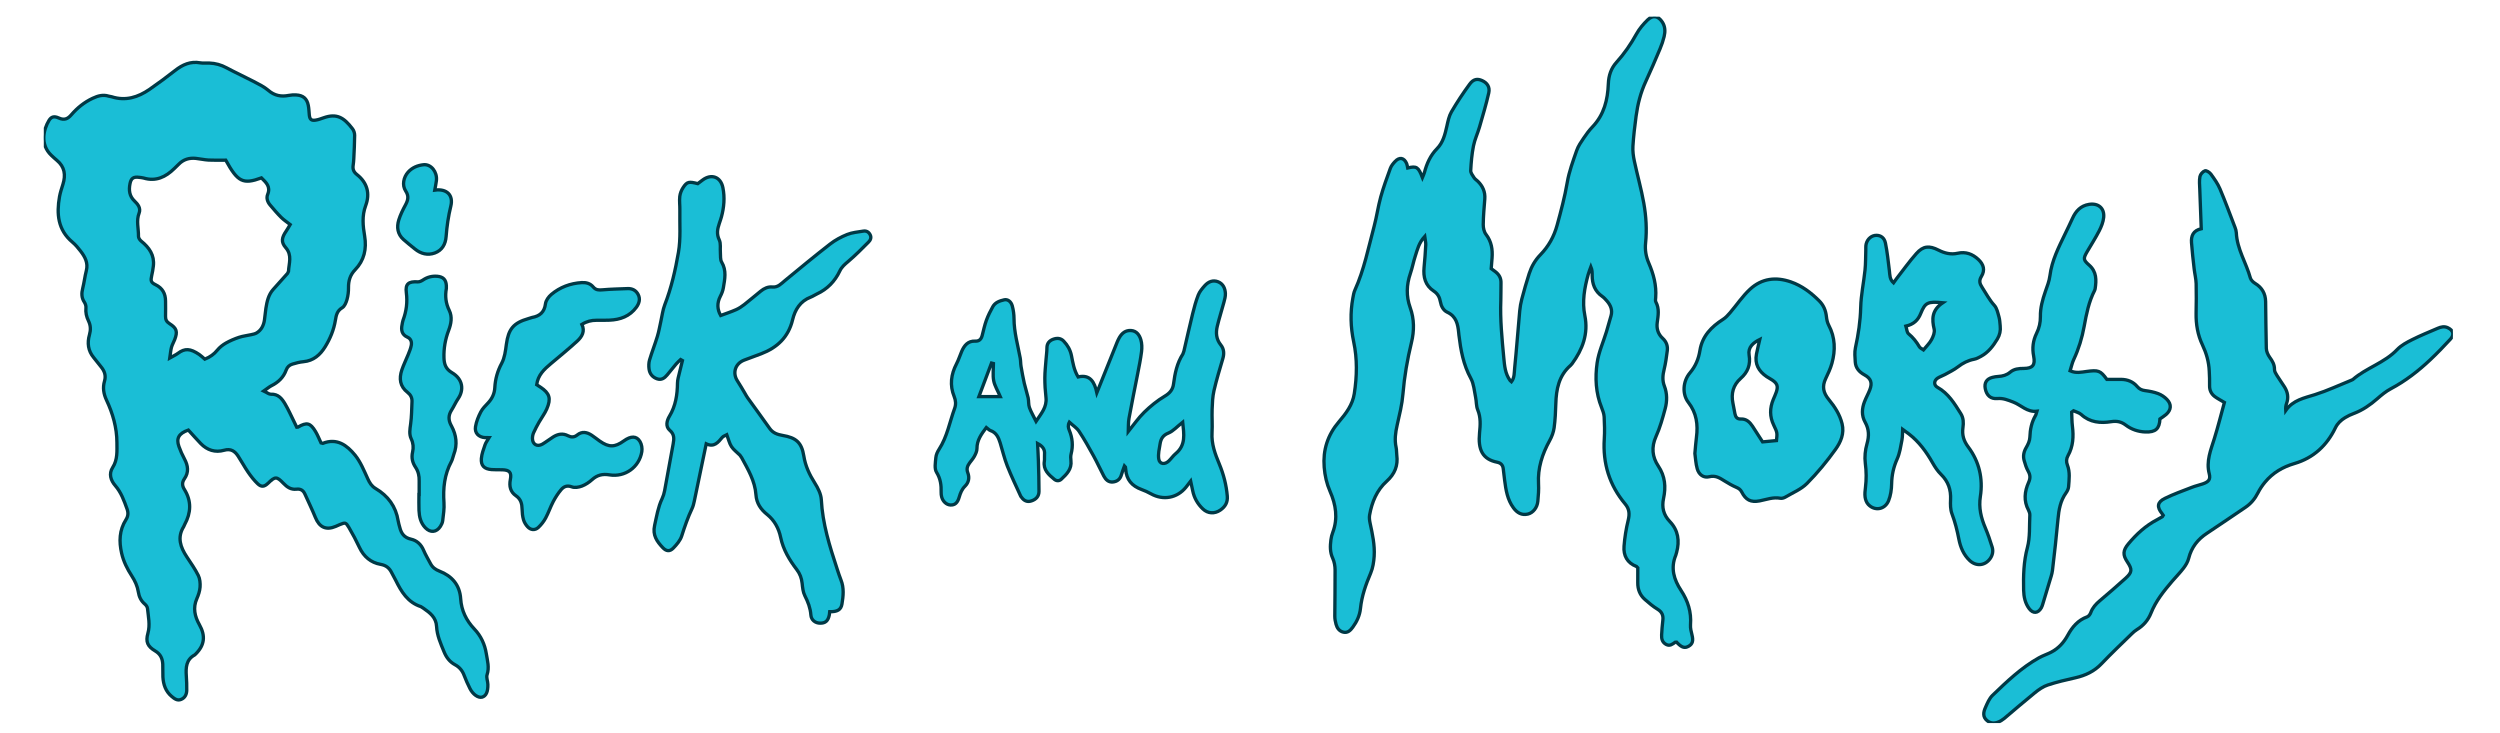 <svg width="723" height="212" viewBox="-8 -5 740 220" fill="none" xmlns="http://www.w3.org/2000/svg" style="filter: drop-shadow(0 0 6px rgba(43,228,5,1))">
    <g clip-path="url(#clip0_107_30)">
        <g id="Vector">
            <path stroke="rgba(0, 57, 70, 1)" strokeWidth="2.5" d="M132.811 191.215C132.368 188.41 131.222 185.881 129.217 183.775C126.807 181.224 125.335 178.275 125.109 174.687C124.848 170.568 122.487 167.853 118.749 166.408C117.521 165.929 116.65 165.283 116.063 164.163C115.363 162.825 114.564 161.525 113.982 160.139C113.242 158.382 111.951 157.199 110.213 156.814C108.185 156.357 107.292 155.125 106.845 153.313C106.678 152.649 106.452 151.999 106.353 151.326C105.672 146.985 103.301 143.805 99.581 141.61C98.394 140.905 97.802 139.925 97.243 138.71C96.105 136.248 95.067 133.623 93.387 131.564C90.994 128.632 87.983 126.374 83.731 128.054L83.193 127.905C82.679 126.826 82.214 125.624 81.564 124.53C79.975 121.879 78.936 121.645 76.273 123.181L75.908 123.203C75.677 122.724 75.429 122.195 75.167 121.667C74.256 119.843 73.438 117.958 72.4 116.206C71.47 114.634 70.347 113.207 68.148 113.311C67.588 113.337 67.005 112.814 66.017 112.349C67.123 111.58 67.696 111.07 68.355 110.745C70.409 109.72 71.962 108.229 72.739 106.061C73.091 105.085 73.746 104.543 74.626 104.272C75.705 103.942 76.815 103.649 77.935 103.549C80.951 103.278 82.951 101.48 84.418 99.113C85.93 96.674 87.045 94 87.515 91.118C87.754 89.627 88.016 88.273 89.551 87.365C90.277 86.936 90.729 85.802 90.995 84.899C91.321 83.752 91.461 82.509 91.447 81.317C91.425 79.244 91.944 77.51 93.433 75.965C96.16 73.16 96.932 69.691 96.296 65.883C95.781 62.807 95.456 59.794 96.599 56.718C97.957 53.077 97.09 49.839 93.98 47.386C93.028 46.636 92.675 45.81 92.838 44.659C92.937 43.985 93.004 43.303 93.036 42.621C93.144 40.286 93.279 37.951 93.293 35.612C93.293 34.97 93.067 34.211 92.683 33.701C89.98 30.11 87.808 29.012 83.993 30.345C83.207 30.62 82.417 30.924 81.605 31.049C80.291 31.266 79.826 30.842 79.686 29.518C79.587 28.542 79.573 27.549 79.374 26.591C78.977 24.582 77.817 23.606 75.754 23.497C75.004 23.456 74.233 23.493 73.497 23.637C71.217 24.085 69.258 23.706 67.407 22.133C66.107 21.017 64.499 20.241 62.96 19.437C60.283 18.036 57.525 16.79 54.866 15.358C53.223 14.463 51.521 13.993 49.674 13.926C48.771 13.89 47.841 14.016 46.956 13.858C44.022 13.33 41.651 14.4 39.404 16.158C36.898 18.114 34.348 20.019 31.729 21.822C28.289 24.193 24.565 25.381 20.37 24.04L19.486 23.859C17.779 23.321 16.239 23.764 14.673 24.495C12.15 25.679 10.05 27.368 8.258 29.459C7.206 30.693 6.136 31.162 4.511 30.417C3.066 29.762 2.231 30.033 1.545 31.167C-0.098 33.882 -1.159 38.367 2.249 41.601C2.8 42.12 3.351 42.64 3.934 43.123C6.295 45.079 6.615 47.535 5.744 50.313C5.365 51.537 4.945 52.766 4.719 54.021C3.802 59.193 4.205 63.999 8.611 67.69C9.531 68.458 10.317 69.42 11.053 70.377C12.371 72.09 13.365 73.91 12.765 76.236C12.313 77.988 12.119 79.804 11.676 81.552C11.301 83.029 11.301 84.361 12.173 85.681C12.485 86.15 12.706 86.823 12.652 87.365C12.508 88.783 12.81 90.061 13.42 91.317C14.075 92.659 14.128 93.992 13.704 95.482C13.009 97.912 13.276 100.279 14.986 102.324C15.717 103.196 16.377 104.118 17.108 104.989C18.196 106.281 18.733 107.65 18.223 109.385C17.645 111.345 17.947 113.215 18.832 115.098C20.71 119.104 21.929 123.351 21.947 127.791C21.952 130.307 22.191 132.94 20.684 135.276C19.41 137.241 20.137 139.223 21.437 140.722C23.243 142.809 24.087 145.261 24.99 147.756C25.414 148.935 25.315 149.938 24.651 150.981C22.66 154.12 22.552 157.49 23.36 161.031C23.929 163.52 25.048 165.733 26.402 167.829C27.368 169.324 28.095 170.869 28.366 172.612C28.593 174.094 29.179 175.336 30.353 176.32C30.723 176.632 31.084 177.156 31.124 177.622C31.368 180.087 31.955 182.518 31.247 185.048C30.524 187.617 31.12 188.982 33.463 190.377C35.034 191.312 35.612 192.641 35.703 194.302C35.77 195.585 35.684 196.882 35.748 198.164C35.874 200.432 36.565 202.478 38.371 203.996C39.188 204.683 40.069 205.387 41.224 204.899C42.402 204.412 42.881 203.355 42.904 202.153C42.935 200.722 42.867 199.276 42.773 197.844C42.61 195.347 42.7 192.976 45.265 191.566L45.599 191.263C48.29 188.594 48.57 185.792 46.701 182.477C45.328 180.038 44.701 177.449 45.929 174.672C46.411 173.579 46.814 172.373 46.9 171.19C46.976 170.033 46.872 168.719 46.372 167.707C45.401 165.756 44.124 163.949 42.918 162.116C41.027 159.243 39.957 156.313 41.993 153.041L42.272 152.423C44.204 148.896 44.376 145.372 42.191 141.881C41.523 140.814 41.437 139.79 42.187 138.715C43.582 136.736 43.306 134.758 42.218 132.734C41.572 131.542 41.013 130.286 40.561 129.012C39.694 126.573 40.48 125.09 43.383 124.061C44.534 125.316 45.775 126.739 47.085 128.099C49.03 130.113 51.45 130.89 54.123 130.127C56.137 129.554 57.328 130.389 58.308 131.871C59.35 133.452 60.235 135.132 61.305 136.686C62.158 137.918 63.088 139.134 64.172 140.164C65.305 141.252 66.19 141.108 67.323 140.014C69.427 137.965 69.878 137.928 71.887 140.019C72.989 141.18 74.176 142.006 75.838 141.809C77.079 141.655 77.869 142.174 78.361 143.263C79.413 145.602 80.541 147.91 81.507 150.282C82.718 153.263 84.718 154.202 87.602 152.983C88.017 152.807 88.424 152.604 88.848 152.432C90.478 151.773 90.645 151.74 91.579 153.321C92.731 155.267 93.782 157.283 94.748 159.333C96.044 162.066 98.175 163.859 101.051 164.365C102.802 164.676 103.723 165.499 104.427 166.921C104.793 167.667 105.236 168.381 105.601 169.126C107.299 172.572 109.222 175.788 113.19 177.067L113.948 177.555C115.903 178.91 117.75 180.314 117.881 183.025C118.016 185.718 119.117 188.147 120.12 190.604C120.806 192.28 121.804 193.631 123.42 194.498C124.734 195.207 125.628 196.264 126.151 197.692C126.652 199.038 127.257 200.352 127.894 201.635C128.783 203.415 130.399 204.522 131.532 204.223C132.711 203.911 133.333 202.615 133.275 200.388C133.253 199.412 132.751 198.329 133.036 197.483C133.764 195.32 133.136 193.274 132.811 191.215ZM63.934 94.883C63.465 95.181 62.868 95.303 62.313 95.425C61.081 95.714 59.794 95.836 58.598 96.234C57.243 96.686 55.902 97.255 54.657 97.96C53.699 98.506 52.774 99.233 52.084 100.078C51.09 101.302 49.921 102.151 48.322 102.792C47.78 102.337 47.262 101.799 46.652 101.388C43.979 99.585 42.364 99.455 40.228 101.058C39.646 101.496 38.964 101.79 37.813 102.44C38.03 101.013 38.088 100.083 38.328 99.202C38.549 98.407 39 97.68 39.294 96.903C40.197 94.518 39.921 93.519 37.745 92.137C36.851 91.573 36.512 90.922 36.535 89.92C36.572 88.406 36.549 86.889 36.54 85.371C36.531 83.135 35.641 81.464 33.556 80.456C32.156 79.778 32.035 79.291 32.378 77.737C32.594 76.789 32.775 75.813 32.883 74.842C33.267 71.572 31.633 69.295 29.232 67.357C28.821 67.027 28.401 66.399 28.415 65.916C28.469 63.599 27.697 61.282 28.605 58.956C29.178 57.478 28.243 56.295 27.241 55.342C25.67 53.86 25.485 52.062 25.873 50.12C26.194 48.485 26.943 47.993 28.582 48.218C29.029 48.286 29.499 48.295 29.927 48.422C33.648 49.547 36.577 48.133 39.169 45.585C39.597 45.161 40.048 44.749 40.468 44.316C41.891 42.843 43.647 42.324 45.634 42.532C46.916 42.663 48.179 42.969 49.458 43.037C51.11 43.128 52.762 43.065 54.604 43.065C58.215 49.627 59.764 50.414 65.326 48.39C66.662 49.74 68.165 50.965 67.186 53.349C66.739 54.447 67.145 55.617 67.926 56.534C69 57.803 70.075 59.077 71.253 60.247C72.052 61.046 73.027 61.67 73.944 62.388C73.357 63.359 73.077 63.874 72.748 64.349C71.407 66.287 71.14 67.641 72.599 69.312C74.612 71.611 73.556 74.033 73.438 76.45L73.154 77.046C71.719 78.663 70.255 80.266 68.825 81.888C67.407 83.492 66.983 85.497 66.658 87.516C66.468 88.708 66.401 89.924 66.211 91.121C65.961 92.669 65.306 94.024 63.934 94.883Z" fill="#1ABED6" />
            <path stroke="rgba(0, 57, 70, 1)" strokeWidth="2.5" d="M721.508 93.37C720.447 92.855 719.432 93.098 718.438 93.528C715.878 94.635 713.282 95.678 710.795 96.929C709.188 97.733 707.492 98.628 706.281 99.902C702.494 103.904 697.041 105.358 692.977 108.895L692.571 109.093C688.932 110.561 685.361 112.246 681.628 113.425C678.373 114.451 675.027 115.068 672.834 118.186C672.78 117.373 672.851 116.713 673.077 116.108C673.746 114.324 673.438 112.68 672.468 111.125C671.75 109.969 670.933 108.872 670.22 107.711C669.876 107.155 669.452 106.505 669.461 105.908C669.498 104.422 668.839 103.343 668.008 102.204C667.475 101.459 667.037 100.452 667.01 99.553C666.87 94.869 666.892 90.184 666.802 85.506C666.756 83.148 665.741 81.318 663.674 80.063C663.073 79.697 662.4 79.064 662.225 78.432C660.969 73.856 658.216 69.75 658.008 64.85C657.981 64.331 657.827 63.797 657.642 63.31C656.152 59.425 654.721 55.518 653.101 51.693C652.433 50.111 651.395 48.662 650.378 47.257C649.99 46.733 649.033 46.105 648.59 46.263C647.941 46.484 647.218 47.316 647.087 47.993C646.853 49.227 646.992 50.536 647.042 51.819C647.168 55.736 647.326 59.661 647.479 63.645C645.014 64.196 644.419 65.84 644.558 67.809C644.748 70.443 645.055 73.062 645.353 75.682C645.525 77.181 645.909 78.664 645.953 80.163C646.035 83.112 645.985 86.071 645.935 89.02C645.882 92.326 646.418 95.525 647.841 98.506C649.024 101.007 649.759 103.591 649.882 106.347C649.949 107.779 650.026 109.22 649.981 110.652C649.94 112.07 650.455 113.185 651.543 114.013C652.301 114.587 653.168 115.015 654.428 115.774C653.444 119.347 652.536 123.011 651.416 126.614C650.347 130.074 648.897 133.394 649.887 137.207C650.337 138.928 649.647 139.633 647.931 140.224C646.862 140.595 645.742 140.835 644.686 141.245C641.945 142.315 639.155 143.296 636.519 144.597C634.248 145.722 634.117 147.162 635.724 149.145L636.072 149.647L635.81 150.071C635.299 150.387 634.776 150.69 634.239 150.965C630.812 152.741 628.045 155.297 625.602 158.224C623.946 160.211 623.919 161.549 625.264 163.576C626.831 165.929 626.794 166.716 624.723 168.589C622.204 170.875 619.62 173.094 617.029 175.293C615.856 176.291 614.862 177.362 614.321 178.853C614.14 179.353 613.703 179.954 613.238 180.122C610.492 181.12 608.777 183.157 607.441 185.61C606.253 187.796 604.664 189.576 602.443 190.728C601.242 191.346 599.933 191.767 598.755 192.426C593.486 195.376 589.161 199.531 584.854 203.669C583.865 204.618 583.283 206.049 582.71 207.346C582.109 208.687 581.821 210.124 583.21 211.275C584.38 212.242 585.775 212.247 587.432 211.271L588.357 210.621C591.426 208.042 594.447 205.408 597.566 202.892C598.723 201.956 600.022 201.044 601.407 200.584C604.116 199.681 606.919 199.035 609.718 198.407C612.743 197.72 615.375 196.483 617.569 194.179C620.485 191.107 623.574 188.198 626.602 185.231C627.085 184.761 627.605 184.287 628.179 183.944C630.137 182.761 631.568 181.08 632.39 179.016C633.844 175.348 636.263 172.367 638.769 169.426C639.893 168.102 641.138 166.87 642.186 165.482C642.85 164.606 643.459 163.582 643.722 162.524C644.552 159.253 646.421 156.86 649.202 155.035C653.057 152.497 656.84 149.872 660.677 147.303C662.356 146.182 663.585 144.714 664.496 142.907C665.07 141.774 665.801 140.69 666.615 139.71C668.949 136.887 671.941 135.143 675.476 134.104C681.146 132.437 685.177 128.707 687.728 123.417C688.396 122.035 689.412 121.1 690.64 120.351C691.47 119.836 692.377 119.42 693.294 119.077C695.958 118.073 698.224 116.488 700.354 114.623C701.601 113.53 702.919 112.45 704.369 111.678C708.756 109.357 712.63 106.348 716.219 102.96C718.31 100.991 720.305 98.909 722.25 96.799C723.499 95.457 723.142 94.16 721.508 93.37Z" fill="#1ABED6"/>
            <path stroke="rgba(0, 57, 70, 1)" strokeWidth="2.5" d="M120.098 102.358C120.012 99.513 120.5 96.794 121.507 94.142C122.252 92.182 122.64 90.109 121.692 88.171C120.639 86.021 120.396 83.871 120.816 81.577V80.669C120.698 78.93 119.877 78.081 118.13 77.918C116.573 77.783 115.141 78.134 113.823 79.015C113.363 79.327 112.754 79.621 112.23 79.589C109.481 79.422 108.456 80.185 108.804 82.836C109.174 85.709 108.83 88.401 107.828 91.066C107.67 91.486 107.629 91.947 107.535 92.394C107.191 94.024 107.417 95.415 109.128 96.189C110.216 96.68 110.469 97.647 110.284 98.655C110.108 99.604 109.715 100.52 109.354 101.424C108.74 102.969 107.981 104.459 107.454 106.026C106.591 108.606 106.858 110.973 109.178 112.761C110.085 113.461 110.555 114.378 110.505 115.507C110.406 117.766 110.401 120.038 110.09 122.269C109.882 123.795 109.597 125.282 110.275 126.714C110.893 128.015 110.993 129.339 110.677 130.694C110.293 132.356 110.641 133.846 111.562 135.224C112.397 136.467 112.699 137.835 112.659 139.317C112.632 140.677 112.654 142.041 112.654 143.404H112.591C112.591 144.994 112.541 146.588 112.605 148.179C112.682 150.103 113.11 151.945 114.501 153.386C116.04 154.977 117.878 154.791 119.056 152.939C119.367 152.434 119.657 151.842 119.719 151.263C119.923 149.471 120.23 147.646 120.099 145.862C119.796 141.543 120.23 137.407 122.315 133.53C122.671 132.881 122.78 132.099 123.047 131.389C124.18 128.435 123.827 125.603 122.361 122.862L122.149 122.459C121.408 120.986 121.435 119.577 122.338 118.15C123.065 117.003 123.611 115.733 124.374 114.608C126.103 112.084 125.859 108.813 122.491 106.84C120.622 105.746 120.152 104.273 120.098 102.358Z" fill="#1ABED6"/>
            <path stroke="rgba(0, 57, 70, 1)" strokeWidth="2.5" d="M111.385 69.728C113.155 71.174 115.218 71.698 117.335 70.93C119.52 70.139 120.572 68.305 120.743 65.998C120.973 62.9 121.416 59.864 122.16 56.833C122.959 53.572 120.973 51.553 117.334 52.059C117.529 50.966 117.727 50.099 117.827 49.218C118.143 46.607 116.219 44.178 113.935 44.439C112.193 44.638 110.572 45.28 109.335 46.653C107.953 48.189 107.47 50.587 108.604 52.313C109.62 53.84 109.322 55.063 108.55 56.495C107.76 57.955 107.011 59.468 106.528 61.04C105.881 63.177 106.152 65.263 107.932 66.862C109.047 67.859 110.229 68.784 111.385 69.728Z" fill="#1ABED6"/>
            <path stroke="rgba(0, 57, 70, 1)" strokeWidth="2.5" d="M584.779 108.262C583.046 108.718 582.319 109.924 582.662 111.65C583.059 113.655 584.274 114.789 586.3 114.608C588.07 114.451 589.51 115.083 591.073 115.675C593.425 116.569 595.221 118.773 598.16 118.417C597.975 118.999 597.93 119.392 597.745 119.699C596.562 121.718 596.124 123.882 596.052 126.207C596.016 127.265 595.497 128.39 594.941 129.334C594.197 130.608 593.958 131.881 594.341 133.245C594.644 134.333 594.991 135.44 595.542 136.416C596.197 137.576 596.233 138.525 595.668 139.78C594.463 142.491 594.138 145.31 595.633 148.096C595.871 148.548 596.061 149.108 596.039 149.605C595.872 152.848 596.134 156.221 595.317 159.294C594.174 163.567 594.075 167.809 594.174 172.113C594.22 174.083 594.625 176.052 595.854 177.677C597.032 179.231 598.499 179.1 599.479 177.424C599.705 177.04 599.826 176.589 599.962 176.155C600.625 173.996 601.28 171.832 601.917 169.656C602.255 168.499 602.688 167.348 602.833 166.164C603.439 161.069 604.017 155.965 604.481 150.856C604.738 148.02 605.189 145.31 606.892 142.933C607.275 142.397 607.619 141.719 607.668 141.082C607.831 138.904 608.133 136.696 607.311 134.563C606.932 133.588 606.977 132.657 607.496 131.736C609.049 128.968 609.198 126.004 608.819 122.932C608.644 121.532 608.665 120.1 608.598 118.687L609.149 118.285C609.934 118.651 610.869 118.849 611.479 119.41C614.074 121.799 617.235 122.043 620.399 121.555C622.151 121.28 623.465 121.551 624.805 122.563C626.539 123.876 628.529 124.555 630.711 124.64C633.775 124.748 634.945 123.696 635.085 120.729C635.704 120.282 636.359 119.889 636.927 119.396C638.484 118.037 638.629 116.357 637.171 114.861C636.458 114.124 635.524 113.492 634.566 113.131C633.307 112.657 631.943 112.398 630.602 112.223C629.641 112.097 628.919 111.771 628.282 111.026C627.041 109.558 625.383 108.89 623.475 108.858C622.044 108.836 620.608 108.853 619.145 108.853C617.217 106.197 616.626 106.008 613.037 106.487C611.498 106.685 609.918 107.074 608.12 106.288C608.487 105.123 608.726 103.935 609.222 102.877C610.712 99.698 611.718 96.368 612.341 92.945C613.019 89.219 613.742 85.529 615.501 82.122L615.637 81.689C616.03 79.074 616.107 76.558 613.863 74.584C612.075 73.016 612.035 72.605 613.222 70.555C614.436 68.459 615.759 66.422 616.861 64.271C617.502 63.02 618.057 61.624 618.201 60.247C618.481 57.478 616.584 55.893 613.804 56.336C611.316 56.733 609.827 58.332 608.838 60.532C608.13 62.108 607.362 63.658 606.607 65.225C604.675 69.236 602.64 73.197 602.07 77.728C601.868 79.35 601.245 80.926 600.699 82.488C599.855 84.932 599.164 87.407 599.209 90.014C599.236 91.793 598.848 93.447 598.058 95.046C596.992 97.214 596.708 99.473 597.186 101.889C597.724 104.6 596.883 105.562 594.184 105.575C592.712 105.579 591.3 105.714 590.126 106.704C589.092 107.576 587.891 107.9 586.573 107.978C585.971 108.013 585.361 108.109 584.779 108.262Z" fill="#1ABED6"/>
            <path stroke="rgba(0, 57, 70, 1)" strokeWidth="2.5" d="M174.064 127.327C171.36 129.274 169.594 129.292 166.854 127.377C166.046 126.813 165.283 126.185 164.466 125.642C163.035 124.685 161.536 124.368 160.069 125.561C159.179 126.28 158.276 126.261 157.328 125.774C155.734 124.947 154.244 125.264 152.823 126.167C151.735 126.849 150.724 127.662 149.618 128.304C148.092 129.18 146.679 128.372 146.656 126.619C146.647 126.031 146.765 125.398 147.003 124.862C147.491 123.76 148.069 122.698 148.66 121.65C149.405 120.34 150.349 119.117 150.945 117.743C152.313 114.582 151.812 113.019 149.054 111.189C148.742 110.981 148.426 110.782 147.924 110.457C148.317 107.53 150.195 105.809 152.181 104.142C154.845 101.911 157.535 99.707 160.1 97.362C161.536 96.048 162.488 94.404 161.486 92.353C162.916 91.45 164.357 91.106 165.905 91.12C167.192 91.129 168.479 91.134 169.765 91.084C173.016 90.957 175.851 89.923 177.846 87.204C178.691 86.047 179.083 84.729 178.371 83.369C177.721 82.118 176.601 81.549 175.184 81.612C172.696 81.719 170.204 81.756 167.726 81.978C166.602 82.081 165.694 82.091 164.895 81.128C164.02 80.076 162.801 79.728 161.423 79.814C158.006 80.035 154.918 81.183 152.304 83.378C151.497 84.056 150.697 85.162 150.566 86.16C150.246 88.681 148.864 89.855 146.54 90.275L145.46 90.609C140.937 91.905 139.443 93.744 138.824 98.351C138.571 100.275 138.314 102.348 137.429 104.011C136.165 106.36 135.502 108.731 135.357 111.336C135.267 113.058 134.599 114.544 133.425 115.826C132.608 116.716 131.683 117.579 131.141 118.632C130.428 120.009 129.814 121.523 129.565 123.049C129.249 124.951 130.491 126.192 132.405 126.337C132.749 126.363 133.091 126.341 133.651 126.341C133.159 127.187 132.667 127.782 132.432 128.474C131.976 129.815 131.443 131.188 131.326 132.575C131.141 134.743 132.169 135.755 134.377 135.926C135.433 136.012 136.494 135.963 137.555 135.985C139.759 136.04 140.449 136.767 140.021 138.925C139.632 140.917 140.029 142.633 141.678 143.762C143.199 144.816 143.51 146.189 143.547 147.847C143.569 148.899 143.677 149.974 143.97 150.982C144.192 151.74 144.652 152.5 145.194 153.086C146.123 154.107 147.423 154.219 148.421 153.294C149.283 152.486 150.051 151.501 150.615 150.462C151.477 148.872 152.051 147.119 152.895 145.52C153.563 144.265 154.344 143.035 155.26 141.957C156.059 141.012 157.057 140.579 158.479 141.116C159.346 141.445 160.578 141.229 161.504 140.877C162.61 140.457 163.662 139.748 164.546 138.953C166.085 137.557 167.724 137.174 169.76 137.512C174.433 138.289 178.731 135.2 179.48 130.529C179.637 129.567 179.434 128.356 178.943 127.53C177.901 125.765 176.208 125.783 174.064 127.327Z" fill="#1ABED6"/>
            <path stroke="rgba(0, 57, 70, 1)" strokeWidth="2.5" d="M584.111 162.668C584.861 161.629 585.104 160.409 584.738 159.208C584.148 157.265 583.484 155.333 582.694 153.458C581.398 150.418 580.658 147.401 581.191 143.991C582.025 138.625 580.838 133.525 577.569 129.162C576.169 127.297 575.659 125.53 575.966 123.312C576.162 121.903 576.148 120.453 575.317 119.13C573.421 116.117 571.602 113.064 568.323 111.244C567.177 110.612 567.218 109.252 568.347 108.498C569.037 108.041 569.859 107.802 570.586 107.395C571.899 106.668 573.281 106.009 574.463 105.096C575.935 103.958 577.498 103.159 579.329 102.811C580.038 102.675 580.72 102.3 581.37 101.948C583.582 100.756 585.031 98.845 586.296 96.736C587.032 95.507 587.298 94.22 587.144 92.823C587.045 91.921 587.032 90.99 586.783 90.127C586.431 88.917 586.178 87.503 585.379 86.635C583.872 84.987 582.901 83.049 581.709 81.229C580.987 80.113 580.721 79.25 581.502 77.963C582.653 76.075 582.202 74.39 580.594 72.872C578.816 71.21 576.78 70.46 574.351 71.011C572.324 71.467 570.446 70.989 568.654 70.076C565.841 68.64 564.035 68.78 561.968 71.111C559.869 73.482 558.017 76.08 556.067 78.582C555.76 78.974 555.48 79.39 555.124 79.887C553.945 78.803 554.04 77.498 553.887 76.251C553.543 73.478 553.264 70.691 552.708 67.963C552.379 66.341 551.286 65.636 550.017 65.627C548.632 65.609 547.35 66.603 546.929 68.166C546.759 68.789 546.83 69.485 546.808 70.149C546.735 72.105 546.78 74.07 546.578 76.016C546.194 79.77 545.373 83.501 545.278 87.259C545.178 91.383 544.573 95.371 543.697 99.378C543.404 100.737 543.558 102.214 543.648 103.632C543.761 105.457 544.848 106.645 546.415 107.508C548.365 108.574 548.831 109.898 547.996 112.015C547.53 113.212 546.889 114.337 546.425 115.539C545.626 117.599 545.494 119.721 546.6 121.69C547.796 123.827 547.833 125.877 547.16 128.218C546.632 130.06 546.415 132.133 546.663 134.025C546.983 136.465 547.006 138.841 546.712 141.248C546.59 142.223 546.474 143.231 546.6 144.188C546.704 144.951 547.02 145.823 547.534 146.378C549.462 148.456 552.551 147.963 553.647 145.267C554.279 143.7 554.536 141.893 554.563 140.195C554.609 137.561 555.141 135.153 556.221 132.742C557.006 130.989 557.29 128.984 557.656 127.068C557.872 125.912 557.81 124.711 557.858 123.857C558.395 124.255 559.063 124.716 559.71 125.212C562.77 127.556 564.978 130.595 566.861 133.916C567.566 135.158 568.386 136.401 569.398 137.389C571.565 139.504 572.392 141.992 572.247 144.964C572.179 146.383 572.188 147.923 572.675 149.211C573.615 151.708 574.247 154.247 574.752 156.857C575.222 159.247 576.161 161.506 578.002 163.23C579.939 165.044 582.58 164.795 584.111 162.668ZM566.536 96.937C565.949 98.03 564.996 98.921 564.121 99.996C563.588 99.621 563.11 99.454 562.915 99.12C562.039 97.612 560.997 96.288 559.629 95.163C559.128 94.752 559.118 93.754 558.838 92.877C561.19 92.331 562.491 91.084 563.285 89.106C564.635 85.768 565.389 85.425 569.912 85.853C566.589 88.098 566.612 90.777 567.325 93.781C567.553 94.734 567.037 95.994 566.536 96.937Z" fill="#1ABED6"/>
            <path stroke="rgba(0, 57, 70, 1)" strokeWidth="2.5" d="M535.708 114.901C534.05 112.9 533.644 110.986 534.759 108.654C535.468 107.155 536.199 105.633 536.637 104.043C537.725 100.14 537.644 96.291 535.684 92.601C535.274 91.829 535.08 90.893 534.99 90.013C534.782 88.139 534.141 86.58 532.751 85.212C530.295 82.791 527.649 80.772 524.349 79.611C519.807 78.021 515.592 78.549 512.078 81.787C509.821 83.87 508.079 86.503 506.069 88.856C505.446 89.583 504.769 90.329 503.975 90.835C500.458 93.071 497.718 95.875 497.031 100.176C496.625 102.692 495.745 104.873 494.043 106.883C491.858 109.466 491.681 113.35 493.56 115.759C496.038 118.943 496.485 122.457 495.98 126.269C495.781 127.765 495.687 129.273 495.515 131.094C495.708 132.449 495.768 134.134 496.223 135.705C496.75 137.53 498.205 138.487 499.816 138.077C501.699 137.588 503.008 138.46 504.431 139.351C505.564 140.064 506.737 140.732 507.965 141.265C508.688 141.582 509.197 141.916 509.577 142.661C510.791 145.041 512.28 145.836 514.963 145.318C517.021 144.916 518.989 144.126 521.156 144.531C521.634 144.622 522.249 144.437 522.681 144.18C524.884 142.873 527.404 141.857 529.156 140.091C532.279 136.943 535.132 133.466 537.724 129.852C539.272 127.693 540.415 125.145 539.693 122.182C539.007 119.369 537.468 117.038 535.708 114.901ZM519.179 122.589C520.299 124.906 520.227 124.943 520.002 127.223C518.606 127.359 517.139 127.499 515.834 127.616C514.746 125.927 513.785 124.414 512.806 122.914C511.975 121.659 510.946 120.673 509.32 120.751C508.129 120.805 507.717 120.1 507.524 119.125C507.317 118.09 507.145 117.043 506.933 116.008C506.333 113.103 507.014 110.56 509.236 108.591C511.407 106.666 512.278 104.458 511.786 101.531C511.397 99.218 513.032 97.84 514.995 96.878C514.657 98.333 514.287 99.782 514.002 101.246C513.415 104.218 514.652 106.395 517.05 108.031C517.614 108.414 518.233 108.708 518.792 109.097C520.233 110.09 520.525 110.931 519.975 112.597C519.718 113.384 519.348 114.137 519.032 114.91C517.979 117.49 517.934 120.024 519.179 122.589Z" fill="#1ABED6"/>
            <path stroke="rgba(0, 57, 70, 1)" strokeWidth="2.5" d="M494.201 182.478C494.489 178.68 493.438 175.342 491.357 172.185C489.235 168.969 488.174 165.495 489.772 161.665L490.026 160.793C490.965 157.342 490.535 154.153 487.985 151.506C486.071 149.514 485.547 147.229 486.107 144.6C486.846 141.145 486.604 137.942 484.523 134.845C482.722 132.156 482.41 129.189 483.842 126.009C485.051 123.34 485.842 120.457 486.608 117.616C487.204 115.403 487.209 113.059 486.374 110.905C485.696 109.147 485.873 107.552 486.293 105.823C486.74 103.998 486.988 102.115 487.232 100.249C487.421 98.813 486.943 97.544 485.873 96.558C484.464 95.267 483.977 93.659 484.211 91.829C484.492 89.729 484.897 87.651 483.801 85.628C483.607 85.276 483.72 84.734 483.751 84.282C484.022 80.632 483.101 77.235 481.67 73.928C480.849 72.022 480.501 70.017 480.718 67.944C481.133 63.92 480.88 59.904 480.181 55.961C479.427 51.72 478.239 47.564 477.346 43.345C477.034 41.886 476.832 40.351 476.922 38.874C477.106 35.861 477.468 32.853 477.87 29.854C478.358 26.24 479.242 22.735 480.799 19.401C482.294 16.177 483.68 12.897 485.066 9.623C485.562 8.439 485.986 7.215 486.285 5.968C486.646 4.468 486.628 2.955 485.721 1.591C484.516 -0.22 482.926 -0.558 481.346 0.959C480.06 2.21 478.841 3.638 477.978 5.2C476.281 8.272 474.331 11.117 471.979 13.715C470.34 15.526 469.641 17.686 469.541 20.151C469.356 24.944 468.263 29.434 464.792 33.06C463.803 34.095 462.937 35.26 462.138 36.452C461.334 37.636 460.49 38.86 460.033 40.192C458.946 43.331 457.763 46.493 457.208 49.754C456.472 54.094 455.334 58.296 454.183 62.533C453.226 66.051 451.592 68.942 449.127 71.481C447.565 73.089 446.472 74.995 445.791 77.1C444.973 79.62 444.26 82.168 443.579 84.729C443.271 85.895 443.059 87.101 442.947 88.297C442.423 94.024 442.007 99.761 441.425 105.475C441.285 106.83 441.408 108.334 440.468 109.563L440.067 109.211C438.568 107.147 438.387 104.757 438.157 102.318C437.624 96.6 437.042 90.895 437.272 85.136C437.34 83.397 437.272 81.653 437.325 79.915C437.371 78.492 436.775 77.435 435.7 76.585C435.29 76.265 434.866 75.967 434.391 75.614C434.477 74.543 434.562 73.491 434.644 72.443C434.838 69.887 434.49 67.511 432.838 65.366C432.247 64.607 431.99 63.405 431.999 62.411C432.021 59.846 432.26 57.276 432.465 54.714C432.622 52.591 431.859 50.866 430.378 49.408C429.999 49.042 429.507 48.744 429.236 48.315C428.812 47.646 428.197 46.874 428.239 46.178C428.369 43.699 428.586 41.201 429.069 38.771C429.448 36.855 430.319 35.044 430.865 33.156C431.849 29.741 432.878 26.34 433.655 22.876C434.052 21.105 433.172 19.867 431.682 19.195C430.255 18.54 429.063 18.698 427.921 20.256C425.957 22.931 424.12 25.717 422.45 28.576C421.714 29.845 421.411 31.399 421.082 32.863C420.535 35.32 419.949 37.764 418.116 39.624C416.133 41.639 415.05 44.091 414.346 46.77C414.233 47.213 414.006 47.628 413.745 48.27C412.508 45.081 412.003 44.769 409.321 45.41C409.226 44.977 409.191 44.52 409.024 44.118C408.279 42.316 406.862 42.036 405.525 43.477C404.965 44.073 404.396 44.759 404.121 45.514C403.087 48.355 402.044 51.201 401.236 54.105C400.433 57.018 400.026 60.04 399.246 62.958C397.521 69.38 396.252 75.939 393.485 82.055C393.146 82.8 393.019 83.649 392.867 84.463C392.063 88.84 392.186 93.194 393.11 97.544C394.216 102.719 394.109 107.923 393.3 113.127C392.786 116.491 390.813 119.088 388.687 121.578C385.319 125.511 383.847 130.037 384.267 135.218C384.47 137.738 385.003 140.133 386.018 142.45C387.78 146.451 388.43 150.548 386.836 154.79C386.569 155.495 386.376 156.245 386.285 156.99C386.046 158.869 385.974 160.712 386.827 162.55C387.31 163.603 387.527 164.867 387.535 166.042C387.567 170.663 387.459 175.279 387.449 179.9C387.445 180.717 387.598 181.558 387.82 182.348C388.132 183.495 388.799 184.435 390.024 184.719C391.35 185.026 392.163 184.159 392.849 183.225C394.076 181.549 394.943 179.696 395.151 177.614C395.531 173.869 396.759 170.41 398.221 166.981C398.881 165.419 399.152 163.625 399.264 161.918C399.481 158.567 398.745 155.297 398.049 152.035C397.878 151.236 397.752 150.363 397.891 149.573C398.582 145.685 400.068 142.084 403.025 139.429C405.458 137.23 406.469 134.745 406.05 131.575C405.954 130.82 406.013 130.043 405.855 129.307C405.354 127.026 405.652 124.826 406.162 122.577C406.857 119.483 407.643 116.371 407.9 113.222C408.329 107.995 409.222 102.883 410.451 97.805C411.308 94.282 411.322 90.786 410.067 87.303C408.848 83.916 408.956 80.483 410.135 77.055C410.722 75.343 411.046 73.545 411.61 71.824C412.234 69.918 412.667 67.895 414.437 65.957C414.581 67.055 414.78 67.764 414.749 68.454C414.627 70.722 414.468 72.985 414.243 75.235C413.959 78.157 414.582 80.664 417.173 82.376C418.324 83.13 418.916 84.219 419.138 85.556C419.367 86.898 420.04 88.163 421.191 88.691C423.917 89.952 424.374 92.295 424.627 94.839L424.695 95.516C425.232 100.041 426.026 104.455 428.274 108.556C429.182 110.209 429.304 112.309 429.705 114.22C429.976 115.471 429.863 116.849 430.342 118.001C431.285 120.291 431.128 122.563 430.889 124.92C430.396 129.939 431.75 132.839 436.192 133.72C437.29 133.936 437.904 134.605 438.008 135.739C438.121 136.864 438.269 137.988 438.414 139.113C438.793 142.049 439.25 144.976 441.082 147.442C442.152 148.883 443.519 149.715 445.394 149.281C446.938 148.919 448.215 147.343 448.387 145.423C448.549 143.689 448.689 141.936 448.59 140.206C448.319 135.491 449.701 131.259 451.944 127.193C452.586 126.032 453.091 124.695 453.271 123.385C453.596 120.995 453.709 118.566 453.782 116.148C453.912 111.786 454.698 107.707 458.206 104.658L458.662 104.152C461.813 99.834 463.596 95.168 462.49 89.711C461.646 85.52 462.373 81.436 463.488 77.399C463.705 76.608 464.029 75.845 464.31 75.068C464.693 75.999 464.693 76.83 464.693 77.66C464.698 80.226 465.483 82.408 467.691 83.939C468.242 84.323 468.707 84.847 469.153 85.362C470.246 86.631 470.828 88.063 470.35 89.761C469.907 91.364 469.461 92.964 468.973 94.558C468.025 97.662 466.639 100.705 466.183 103.876C465.538 108.375 465.759 112.95 467.511 117.3C467.867 118.199 468.229 119.161 468.287 120.114C468.404 122.305 468.467 124.514 468.328 126.7C467.845 134.071 469.853 140.611 474.616 146.276C475.853 147.74 475.961 149.28 475.501 151.137C474.874 153.684 474.454 156.308 474.255 158.924C474.034 161.734 475.194 163.938 477.993 165.013L478.381 165.42C478.381 166.847 478.395 168.36 478.372 169.868C478.35 171.873 479.013 173.604 480.53 174.918C481.721 175.958 482.945 177.01 484.294 177.823C485.672 178.658 486.087 179.729 485.888 181.246C485.698 182.669 485.627 184.105 485.532 185.542C485.455 186.747 485.758 187.809 486.922 188.419C488.001 188.983 488.791 188.328 489.599 187.745L490.036 187.719L490.326 188.036C491.648 189.368 492.501 189.593 493.671 188.925C494.835 188.256 495.079 187.281 494.654 185.582C494.4 184.57 494.124 183.495 494.201 182.478Z" fill="#1ABED6"/>
            <path stroke="rgba(0, 57, 70, 1)" strokeWidth="2.5" d="M245.925 64.362C244.304 64.634 242.607 64.769 241.103 65.374C239.298 66.097 237.506 67.059 235.971 68.251C231.379 71.82 226.892 75.532 222.4 79.232C221.285 80.153 220.314 81.287 218.702 81.133C217.312 81.002 216.188 81.549 215.159 82.376C213.506 83.694 211.908 85.095 210.238 86.395C209.47 86.992 208.64 87.552 207.75 87.941C206.257 88.6 204.694 89.11 203.141 89.688C202.099 87.85 202.013 85.93 203.033 83.939C203.449 83.135 203.801 82.263 203.945 81.382C204.374 78.79 204.956 76.206 203.439 73.667C202.984 72.909 203.137 71.775 203.055 70.804C202.947 69.53 203.232 68.076 202.721 67.01C201.863 65.235 202.179 63.685 202.744 62.028C202.96 61.382 203.196 60.74 203.371 60.086C204.153 57.199 204.405 54.272 203.809 51.323C203.154 48.053 200.342 47.032 197.669 49.06C197.186 49.422 196.707 49.783 196.269 50.113C193.588 49.435 193.073 49.508 191.895 51.26C191.367 52.046 190.978 53.03 190.865 53.966C190.717 55.307 190.92 56.685 190.892 58.048C190.816 62.277 191.181 66.59 190.472 70.709C189.552 76.048 188.341 81.387 186.355 86.496C185.76 88.027 185.579 89.721 185.209 91.338C184.861 92.878 184.608 94.445 184.147 95.95C183.429 98.326 182.508 100.643 181.795 103.028C181.547 103.868 181.534 104.839 181.642 105.725C181.823 107.188 182.694 108.236 184.102 108.705C185.371 109.13 186.296 108.471 187.068 107.545C187.98 106.438 188.865 105.309 189.799 104.212C190.201 103.742 190.68 103.339 191.126 102.906L191.663 103.208C191.347 104.491 191.009 105.779 190.715 107.076C190.494 108.024 190.196 108.986 190.182 109.944C190.137 113.467 189.64 116.823 187.758 119.926C186.973 121.227 186.525 122.998 187.862 124.135C189.32 125.383 189.149 126.742 188.882 128.233C188.047 132.925 187.198 137.609 186.313 142.289C186.16 143.102 185.911 143.915 185.559 144.66C184.34 147.222 183.925 149.972 183.312 152.704C182.657 155.641 184.02 157.502 185.758 159.349C186.81 160.474 187.866 160.591 188.927 159.493C189.957 158.432 191.022 157.186 191.455 155.826C192.349 153.007 193.311 150.243 194.574 147.574C194.89 146.896 195.066 146.138 195.224 145.406C195.843 142.52 196.425 139.629 197.025 136.742C197.589 134.01 198.159 131.281 198.804 128.197C201.215 129.326 202.379 127.745 203.634 126.246C203.914 125.903 204.447 125.772 204.989 125.477C205.495 126.823 205.751 128.056 206.393 129.041C207.034 130.021 208.072 130.748 208.916 131.602L209.435 132.342C211.34 135.87 213.448 139.349 213.728 143.477C213.904 146.043 215.182 147.877 217.074 149.395C219.313 151.188 220.582 153.609 221.141 156.292C221.918 159.969 223.768 163.044 225.971 165.926C226.951 167.208 227.416 168.505 227.587 170.05C227.728 171.314 227.84 172.679 228.401 173.78C229.339 175.629 230.057 177.457 230.21 179.553C230.319 181.084 231.528 181.997 232.964 182.019C234.562 182.037 235.344 181.372 235.732 179.634C235.799 179.345 235.809 179.038 235.858 178.587C238.129 178.623 239.253 178.022 239.542 176.278C239.939 173.893 240.196 171.472 239.262 169.11C238.816 167.985 238.45 166.829 238.071 165.678C235.85 158.92 233.715 152.159 233.345 144.95C233.249 143.247 232.329 141.458 231.385 139.962C229.782 137.434 228.572 134.873 228.094 131.86C227.444 127.785 225.778 126.353 221.72 125.676C220.194 125.419 218.812 124.949 217.851 123.584C215.67 120.491 213.427 117.442 211.224 114.375C210.912 113.941 210.673 113.467 210.402 113.01C209.666 111.791 208.98 110.539 208.194 109.356C206.605 106.948 207.486 104.116 210.213 103.068C211.91 102.422 213.617 101.817 215.309 101.167C220.13 99.32 223.476 96.185 224.726 90.959C225.457 87.929 227.024 85.358 230.184 84.166C230.821 83.926 231.385 83.511 232.003 83.231C235.159 81.772 237.43 79.423 238.906 76.302C239.479 75.096 240.413 74.315 241.416 73.466C243.547 71.663 245.511 69.663 247.488 67.684C248.084 67.092 248.468 66.324 247.989 65.421C247.546 64.579 246.828 64.208 245.925 64.362Z" fill="#1ABED6"/>
            <path stroke="rgba(0, 57, 70, 1)" strokeWidth="2.5" d="M352.782 134.248C351.523 131.23 350.403 128.208 350.606 124.834C350.746 122.508 350.547 120.164 350.633 117.833C350.701 115.95 350.774 114.034 351.193 112.21C351.938 108.975 352.917 105.787 353.852 102.597C354.29 101.111 354.196 99.702 353.229 98.51C351.857 96.807 351.708 94.901 352.173 92.932C352.751 90.511 353.527 88.131 354.169 85.723C354.399 84.86 354.66 83.953 354.616 83.076C354.548 81.581 353.956 80.198 352.476 79.589C350.895 78.934 349.482 79.543 348.399 80.759C347.654 81.595 346.877 82.511 346.475 83.537C345.762 85.353 345.252 87.263 344.782 89.165C343.866 92.891 343.035 96.645 342.164 100.381L341.862 101.234C340.083 103.98 339.465 107.07 339.049 110.246C338.838 111.893 337.966 112.979 336.418 113.895C334.179 115.228 332.093 116.922 330.228 118.75C328.458 120.482 327.041 122.572 325.479 124.51C325.524 123.187 325.453 121.844 325.683 120.563C326.486 116.109 327.416 111.673 328.278 107.22C328.707 104.997 329.173 102.766 329.452 100.521C329.592 99.351 329.574 98.069 329.24 96.953C328.825 95.575 327.985 94.297 326.292 94.194C324.681 94.085 323.579 94.965 322.802 96.299C322.54 96.755 322.31 97.238 322.111 97.726C320.125 102.654 318.152 107.586 316.039 112.849C315.335 109.633 314.021 107.297 310.414 108.125C309.15 106.024 308.839 103.842 308.41 101.706C308.067 100.012 307.259 98.603 306.081 97.37C305.169 96.416 304.014 96.416 302.92 96.819C301.806 97.235 301.056 98.034 301.056 99.389C301.056 100.514 300.88 101.638 300.798 102.767C300.662 104.641 300.437 106.521 300.428 108.395C300.424 110.356 300.541 112.33 300.767 114.281C301.105 117.199 299.322 119.114 297.796 121.436C297.042 119.9 296.288 118.663 295.81 117.321C295.484 116.423 295.629 115.371 295.421 114.417C295.092 112.945 294.595 111.512 294.261 110.04C293.882 108.355 293.575 106.652 293.286 104.958C293.146 104.137 293.187 103.292 293.038 102.479C292.315 98.549 291.191 94.692 291.177 90.64C291.173 89.375 290.992 88.07 290.668 86.846C290.297 85.469 289.272 84.741 288.225 84.98C286.884 85.292 285.539 85.744 284.816 87.031C284.086 88.341 283.404 89.7 282.889 91.109C282.347 92.596 282.026 94.162 281.621 95.698C281.341 96.773 280.74 97.437 279.549 97.379C277.368 97.279 276.271 98.647 275.495 100.405C274.949 101.652 274.561 102.97 273.928 104.172C272.262 107.365 271.842 110.613 273.22 114.014C273.689 115.175 273.797 116.358 273.36 117.551C271.856 121.656 271.134 126.056 268.696 129.819C268.213 130.564 267.789 131.467 267.717 132.335C267.59 133.803 267.248 135.624 267.92 136.725C269.135 138.681 269.365 140.624 269.306 142.756C269.288 143.203 269.351 143.672 269.456 144.106C269.808 145.497 270.9 146.49 272.096 146.554C273.414 146.617 274.227 145.94 274.719 144.232C275.084 142.986 275.522 141.834 276.493 140.886C277.623 139.774 277.862 138.31 277.306 136.879C276.859 135.705 277.197 134.833 277.843 133.938C278.331 133.265 278.913 132.638 279.297 131.915C279.667 131.207 280.06 130.397 280.056 129.634C280.033 127.087 281.4 125.271 282.872 123.297C283.387 123.69 283.694 124.065 284.087 124.205C285.888 124.823 286.529 126.319 287.03 127.931C287.739 130.244 288.285 132.616 289.17 134.855C290.38 137.941 291.834 140.927 293.206 143.953L293.766 144.661C294.515 145.456 295.395 145.672 296.447 145.316C297.833 144.859 298.664 143.915 298.673 142.488C298.682 139.471 298.579 136.449 298.497 133.428C298.452 131.738 298.339 130.044 298.249 128.093C299.843 128.943 300.47 129.91 300.335 131.364C300.271 132.037 300.389 132.737 300.285 133.401C299.874 136.011 301.571 137.443 303.278 138.857C303.933 139.395 304.745 139.404 305.368 138.825C306.985 137.317 308.569 135.772 308.258 133.229C308.172 132.57 308.154 131.852 308.317 131.215C308.944 128.771 308.715 126.422 307.762 124.118C307.445 123.359 307.306 122.632 307.78 121.706C308.881 122.71 310.027 123.418 310.701 124.444C312.285 126.829 313.684 129.34 315.066 131.851C316.159 133.834 317.084 135.903 318.145 137.904C318.7 138.947 319.522 139.773 320.831 139.651C322.158 139.525 323.047 138.812 323.417 137.465C323.647 136.621 323.986 135.808 324.32 134.855L324.614 135.18L324.704 135.849C324.889 138.938 326.564 140.84 329.394 141.884C330.383 142.245 331.349 142.679 332.261 143.19C335.963 145.262 340.156 144.489 342.798 141.206C343.214 140.692 343.607 140.159 344.193 139.395C344.442 140.543 344.64 141.414 344.807 142.286C345.24 144.441 346.292 146.252 347.864 147.747C349.345 149.156 351.362 149.26 353.06 148.109C354.554 147.092 355.344 145.782 355.186 143.899C354.899 140.54 354.068 137.342 352.782 134.248ZM280.641 114.021C281.955 110.52 283.192 107.241 284.424 103.957L285.011 104.106C285.011 105.831 284.763 107.602 285.079 109.269C285.377 110.804 286.284 112.228 287.056 114.02L280.641 114.021ZM339.699 131.14C338.936 131.772 338.363 132.635 337.64 133.331C336.403 134.532 334.855 134.319 334.611 132.734C334.381 131.267 334.778 129.681 335.022 128.168C335.261 126.685 335.875 125.624 337.509 124.969C338.968 124.373 340.119 123.023 341.803 121.703C342.182 125.354 342.777 128.578 339.699 131.14Z" fill="#1ABED6"/>
        </g>
    </g>
    <defs>
        <clipPath id="clip0_107_30">
         <rect width="723" height="212" fill="white"/>
        </clipPath>
    </defs>
</svg>
